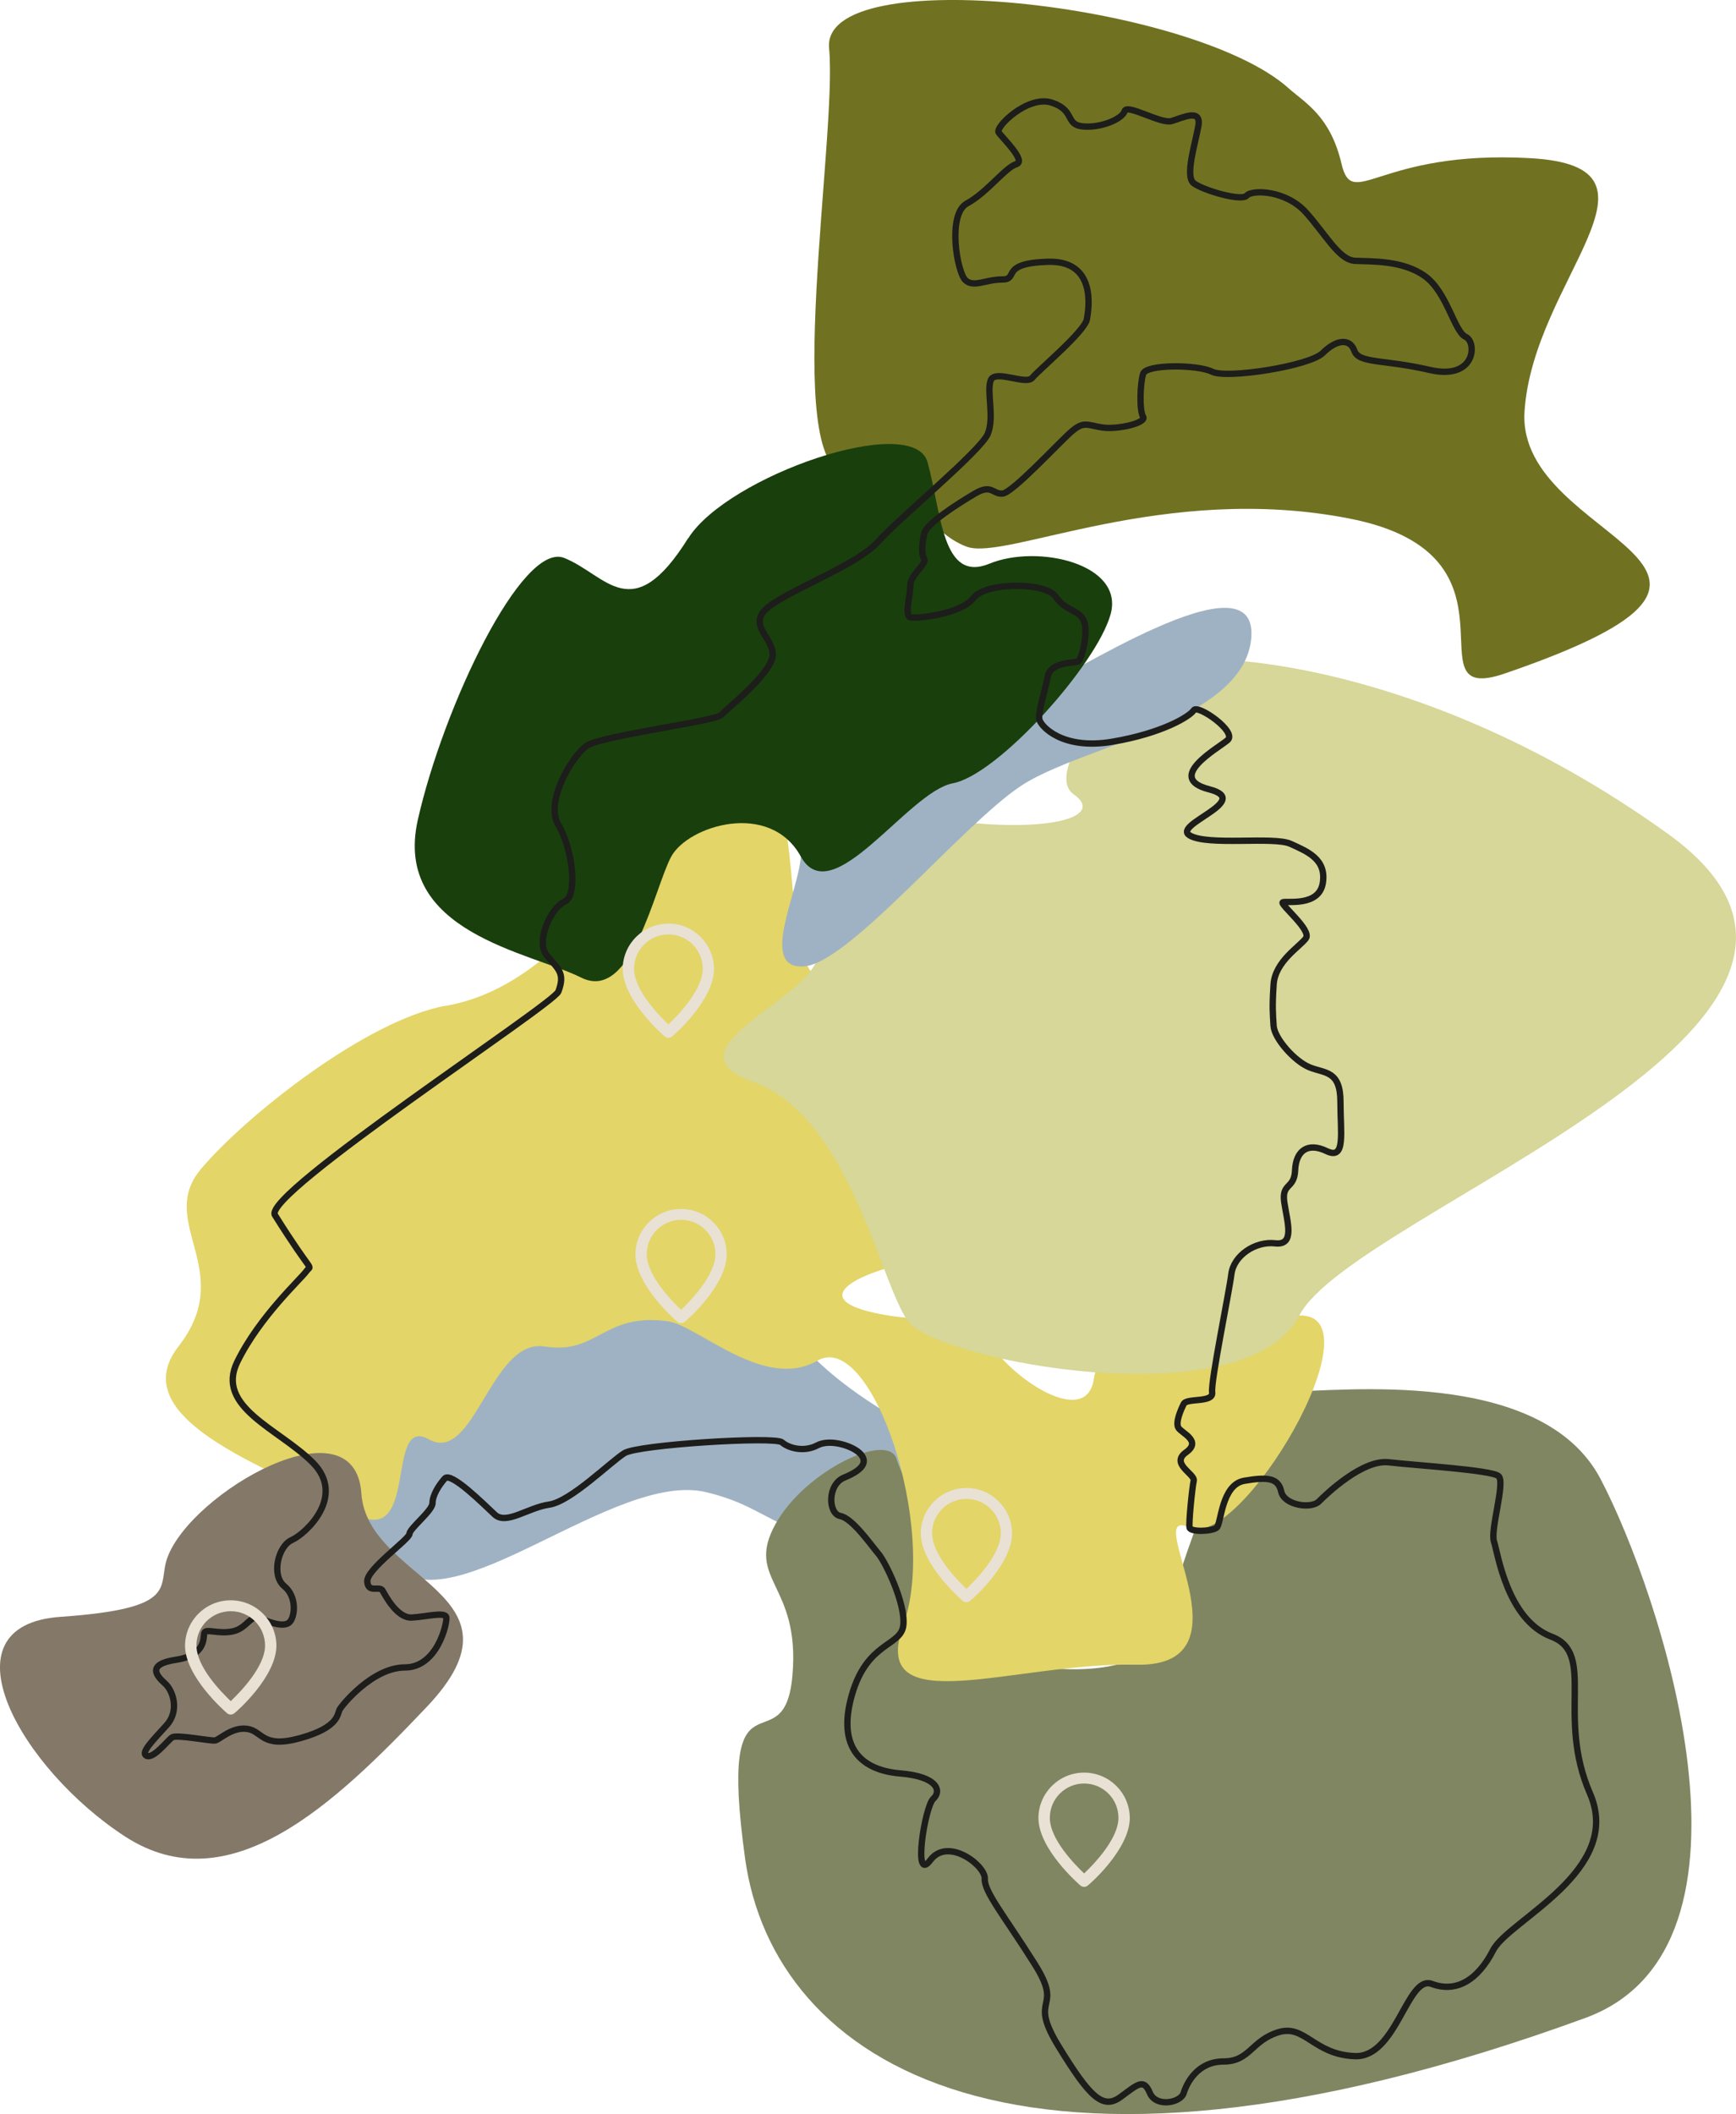 <?xml version="1.0" encoding="UTF-8"?><svg xmlns="http://www.w3.org/2000/svg" viewBox="0 0 273.77 333.34"><defs><style>.e{fill:#e3d567;}.f{fill:#e8e1d4;}.g{fill:#808661;}.h{fill:#9fb2c3;}.i{fill:#847968;}.j{fill:#d6d798;}.k{fill:#193f0d;}.l{fill:#707222;}.m{fill:none;stroke:#1d1d1b;stroke-miterlimit:10;}</style></defs><g id="a"/><g id="b"><g id="c"><path class="h" d="M62.07,246.81c-14.91-16.08-17.92-22.57-5.48-25.15,12.43-2.58,41.74-18.07,41.3-23.23s24.42,0,25.31,7.31,15.54,18.07,30.2,23.66c14.65,5.59-8.73,17.86-20.72,14.42-11.99-3.44-12.76-6.48-21.32-8.53-14.5-3.48-40.22,21.3-49.28,11.52Z"/><path class="g" d="M122.31,240.3c4.58-8.33,17.76-14.65,19.09-10.21s14.65,30.64,18.65,31.97c4,1.33,20.43,3.11,23.09-4.88s11.1-37.74,19.54-37.74,40.41-4,49.73,13.77c9.33,17.76,28.14,73.83-2.41,84.99-89.64,32.74-128.04,6.87-132.49-25.1-4.44-31.97,6.12-14.15,7.45-28.81,1.33-14.65-7.55-15.1-2.66-23.98Z"/><path class="e" d="M70.35,158.6c13.97-2.49,21.76-14.65,26.64-17.76,4.88-3.11,18.65-22.2,24.42-16.43,5.77,5.77,.89,34.19,11.1,29.75,10.21-4.44,17.32,7.55,5.77,6.66-11.55-.89-18.65,7.1-11.55,7.55,7.1,.44,16.43,1.33,17.76-4,1.33-5.33,.44,15.1-6.22,15.99-6.66,.89-1.33,12.88,1.78,12.88s19.98,3.55,8.88,4.88c-11.1,1.33-23.09,6.22-11.1,8.88s14.21-2.22,17.76,4c3.55,6.22,15.54,14.21,16.87,6.66,1.33-7.55,7.55-16.43,15.99-15.99s3.55,6.22,16.43,5.77c12.88-.44-9.26,37.11-17.29,33.43-8.03-3.68,10.63,22.08-8.47,21.63-19.09-.44-42.25,9.26-36.67-6.25,5.58-15.51-5.07-46.59-13.51-41.71-8.44,4.88-18.86-5.58-23.7-6.21-10.21-1.33-10.93,5.32-19.37,3.99-8.44-1.33-11.1,18.65-18.21,14.65s-1.33,17.76-11.99,11.55c-10.66-6.22-36.86-14.21-27.53-26.2,9.33-11.99-3.55-19.54,3.55-27.98s26.2-23.53,38.63-25.76Z"/><path class="j" d="M179.15,105.76c-5.49,5.49-14.21,16.43-9.77,19.54,4.44,3.11-2.22,5.77-16.43,4.44-14.21-1.33-25.31,12.88-23.98,19.98,1.33,7.1-25.31,15.54-10.21,20.87,15.1,5.33,19.98,31.53,24.42,37.74,4.44,6.22,53.29,15.54,61.72-.89,8.44-16.43,99.47-46.18,58.17-75.93-41.3-29.75-79.93-29.75-83.93-25.76Z"/><path class="i" d="M26.39,245.63c3.76-10.36,29.59-25.12,30.6-10.13,.94,13.85,27.33,15.71,10.33,33.63-14.62,15.42-31.16,31.12-47.59,20.46-16.43-10.66-29.31-33.3-10.21-34.64,19.09-1.33,15.23-4.79,16.87-9.33Z"/><path class="h" d="M160.94,110.2c-9.94,4.68-34.19,19.09-34.64,24.87-.44,5.77-6.66,17.76,.44,17.32,7.1-.44,24.71-22.05,34.19-28.42s35.52-10.21,36.41-23.53c.89-13.32-28.86,6.22-36.41,9.77Z"/><path class="l" d="M203.13,13.84C188.02,.45,129.41-6.15,130.75,7.62c1.33,13.77-7.55,65.72,2.66,67.05,10.21,1.33,12.88,9.33,19.09,11.55,6.22,2.22,31.08-10.21,60.39-4.44,29.31,5.77,8.88,29.75,24.42,24.42,50.24-17.23,1.78-20.43,3.11-41.3,1.33-20.87,24.87-38.63,.89-39.96-23.98-1.33-27.98,8.44-29.75,.89-1.78-7.55-5.69-9.56-8.44-11.99Z"/><path class="k" d="M108.54,84.88c6.14-9.82,35.52-19.98,37.74-11.99,2.22,7.99,2.22,19.09,9.77,15.99,7.55-3.11,21.31,0,19.09,7.99-2.22,7.99-17.76,25.31-24.87,26.64-7.1,1.33-19.09,20.43-23.98,11.55-4.88-8.88-17.76-4.88-20.43,0-2.66,4.88-6.22,23.09-14.21,19.09s-29.75-7.1-25.76-24.87c4-17.76,16.43-43.96,23.09-41.3s10.66,11.1,19.54-3.11Z"/><path class="m" d="M160.28,25.87c1.62-.46-2.18-4.12-2.79-4.97s4.6-5.94,8.36-4.72,2.06,3.51,4.97,3.76,6.18-1.21,6.54-2.42,5.69,2.06,7.39,1.57,4.72-2.06,4.24,.73c-.48,2.79-2.18,7.99-.73,9.08s7.51,2.91,8.36,1.94c.85-.97,6.18-.85,9.33,2.66,3.15,3.51,5.21,7.51,7.75,7.63s7.51-.12,11.02,2.42,4.6,8.72,6.42,9.57,1.57,6.9-5.69,5.21-11.14-.97-11.87-3.03c-.73-2.06-2.91-1.7-4.97,.36-2.06,2.06-15.14,4.11-17.44,2.96-2.3-1.15-10.42-1.22-10.9,.33s-.61,5.79,0,6.76-4,2.06-6.42,1.7-2.91-1.09-4.97,.73c-2.06,1.82-9.21,9.57-10.78,9.69s-1.7-1.57-4.36,0c-2.66,1.57-7.63,4.72-7.99,6.3s-.48,3.27,0,4-2.18,2.54-2.18,4.12-.97,4.85,0,5.09,7.99-.48,9.93-3.03,11.39-2.54,12.96-.24,3.76,2.06,4.48,3.88-.36,5.94-.85,6.3-4.36,0-4.85,2.42-1.57,5.69-1.33,6.78,3.63,4.85,11.51,3.51c7.87-1.33,12.23-4,12.84-4.97s6.9,3.39,5.33,4.72-9.93,5.94-2.91,7.75c7.03,1.82-5.9,5.57-3.07,7.27s13.25,.12,15.91,1.33,5.69,2.42,5.09,6.18c-.61,3.76-5.69,2.79-6.3,3.03s4.6,4.36,3.63,5.69-4.85,3.63-5.09,7.27-.12,4.6,0,6.54,3.27,5.57,5.69,6.54c2.42,.97,4.85,.48,4.85,5.45s.85,9.21-2.18,7.75-4.85,0-4.97,3.03-2.18,1.94-1.7,5.09c.48,3.15,1.7,6.78-1.45,6.42-3.15-.36-6.54,1.94-6.9,4.85-.36,2.91-3.27,16.96-3.03,18.65,.24,1.7-4,.85-4.48,1.82-.48,.97-1.33,2.91-.85,3.76s3.76,2.06,1.21,3.88c-2.54,1.82,1.45,3.39,1.21,4.48s-.81,6.66-.65,7.39,3.56,.61,4.28,0,.73-6.78,4.36-7.39c3.63-.61,5.33-.48,5.81,1.7s4.72,2.79,5.94,1.57,6.9-6.66,11.02-6.18c4.12,.48,16.23,1.21,17.32,2.18s-1.33,8.48-.73,10.3c.61,1.82,2.06,12.36,9.08,15.02,7.03,2.66,.73,12.48,6.06,24.71,5.33,12.23-12.84,19.99-15.26,24.71-2.42,4.72-5.81,6.78-9.69,5.33s-5.57,11.63-12.11,11.39-7.87-5.09-12.11-3.76-4.48,4.6-8.6,4.6-5.81,3.39-6.3,4.97c-.48,1.57-4.36,2.3-5.33,0s-1.82-1.45-4.6,.61c-2.79,2.06-4.85,.12-9.81-7.99-4.97-8.12,.97-5.45-3.76-12.96-4.72-7.51-7.99-11.39-7.87-13.45s-5.81-6.66-8.6-2.91-.85-8.48,.48-9.69,.73-3.51-5.21-4-10.05-3.88-7.63-12.36c2.42-8.48,7.76-7.63,8.12-11.02s-2.79-9.93-3.94-11.27-4.06-5.57-6-5.94-2.06-4.97,.61-6.06,3.76-2.3,2.66-3.63-4.85-2.54-6.9-1.45-4.48,.48-5.57-.48c-1.09-.97-22.65,.36-24.83,1.7s-8.48,7.63-11.87,8.12c-3.39,.48-6.78,3.27-8.6,1.57-1.82-1.7-6.9-6.78-7.87-5.69s-1.94,2.66-1.94,3.88-3.63,4-3.63,4.85-6.78,5.57-6.66,7.51,1.94,.61,2.42,1.45,2.3,4.36,4.6,4.24c2.3-.12,5.33-.97,5.45,0s-1.45,7.87-6.54,7.87-9.93,5.94-10.3,6.66-.12,2.79-6.18,4.48c-6.06,1.7-5.94-1.09-8.36-1.45-2.42-.36-4.36,1.7-5.09,1.82s-6.06-.97-6.78-.48-2.91,3.39-4,2.91c-1.09-.48,1.09-2.54,3.15-4.85s.97-5.45-.24-6.54-3.15-3.03,1.7-3.76c4.85-.73,4.24-3.51,4.48-4.24s2.18,.24,4.48-.24c2.3-.48,2.79-2.79,4.36-2.06,1.57,.73,3.76,1.45,4.6,.61s1.21-4-.85-5.69c-2.06-1.7-.97-6.3,1.21-7.27s8.6-6.9,3.27-12.23c-5.33-5.33-15.38-8.72-11.87-15.87,3.51-7.15,10.05-13.08,10.9-14.29s1.22,1.03-4.97-8.84c-2.06-3.28,43.93-33.2,44.7-35.25,1.09-2.91,0-3.51-1.82-5.69-1.82-2.18,.61-7.51,2.79-8.48,2.18-.97,1.21-8.48-.97-12.11-2.18-3.63,2.18-10.9,4.48-12.48,2.3-1.57,20.35-3.88,21.2-4.85s7.99-6.54,8.12-9.45-4.6-4.97-.12-7.99,13.69-6.42,16.78-9.93,16.17-14.29,17.26-16.96-.24-6.78,.48-8.48,5.57,.85,6.54-.36,8.24-7.27,8.6-9.21,1.45-9.33-6.18-9.08c-7.63,.24-4.48,2.79-7.15,2.79s-4.48,1.33-5.81,.12-2.91-10.42,.24-12.11c3.15-1.7,6.06-5.69,7.75-6.18Z"/></g><g id="d"><path class="f" d="M36.39,252.34c-3.95,0-7.17,3.18-7.21,7.13,0,4.94,6.35,10.43,6.62,10.67,.34,.29,.83,.29,1.17,0,.32-.23,6.62-5.73,6.62-10.67-.04-3.95-3.25-7.13-7.21-7.13Zm0,15.9c-1.5-1.43-5.41-5.41-5.41-8.77,0-2.99,2.42-5.41,5.41-5.41s5.41,2.42,5.41,5.41c0,3.33-3.9,7.33-5.41,8.77Z"/><path class="f" d="M107.41,190.63c-3.95,0-7.17,3.18-7.21,7.13,0,4.94,6.35,10.43,6.62,10.67,.34,.29,.83,.29,1.17,0,.32-.23,6.62-5.73,6.62-10.67-.04-3.95-3.25-7.13-7.21-7.13Zm0,15.9c-1.5-1.43-5.41-5.41-5.41-8.77,0-2.99,2.42-5.41,5.41-5.41s5.41,2.42,5.41,5.41c0,3.33-3.9,7.33-5.41,8.77Z"/><path class="f" d="M105.41,145.63c-3.95,0-7.17,3.18-7.21,7.13,0,4.94,6.35,10.43,6.62,10.67,.34,.29,.83,.29,1.17,0,.32-.23,6.62-5.73,6.62-10.67-.04-3.95-3.25-7.13-7.21-7.13Zm0,15.9c-1.5-1.43-5.41-5.41-5.41-8.77,0-2.99,2.42-5.41,5.41-5.41s5.41,2.42,5.41,5.41c0,3.33-3.9,7.33-5.41,8.77Z"/><path class="f" d="M152.41,234.63c-3.95,0-7.17,3.18-7.21,7.13,0,4.94,6.35,10.43,6.62,10.67,.34,.29,.83,.29,1.17,0,.32-.23,6.62-5.73,6.62-10.67-.04-3.95-3.25-7.13-7.21-7.13Zm0,15.9c-1.5-1.43-5.41-5.41-5.41-8.77,0-2.99,2.42-5.41,5.41-5.41s5.41,2.42,5.41,5.41c0,3.33-3.9,7.33-5.41,8.77Z"/><path class="f" d="M170.97,279.51c-3.95,0-7.17,3.18-7.21,7.13,0,4.94,6.35,10.43,6.62,10.67,.34,.29,.83,.29,1.17,0,.32-.23,6.62-5.73,6.62-10.67-.04-3.95-3.25-7.13-7.21-7.13Zm0,15.9c-1.5-1.43-5.41-5.41-5.41-8.77,0-2.99,2.42-5.41,5.41-5.41s5.41,2.42,5.41,5.41c0,3.33-3.9,7.33-5.41,8.77Z"/></g></g></svg>